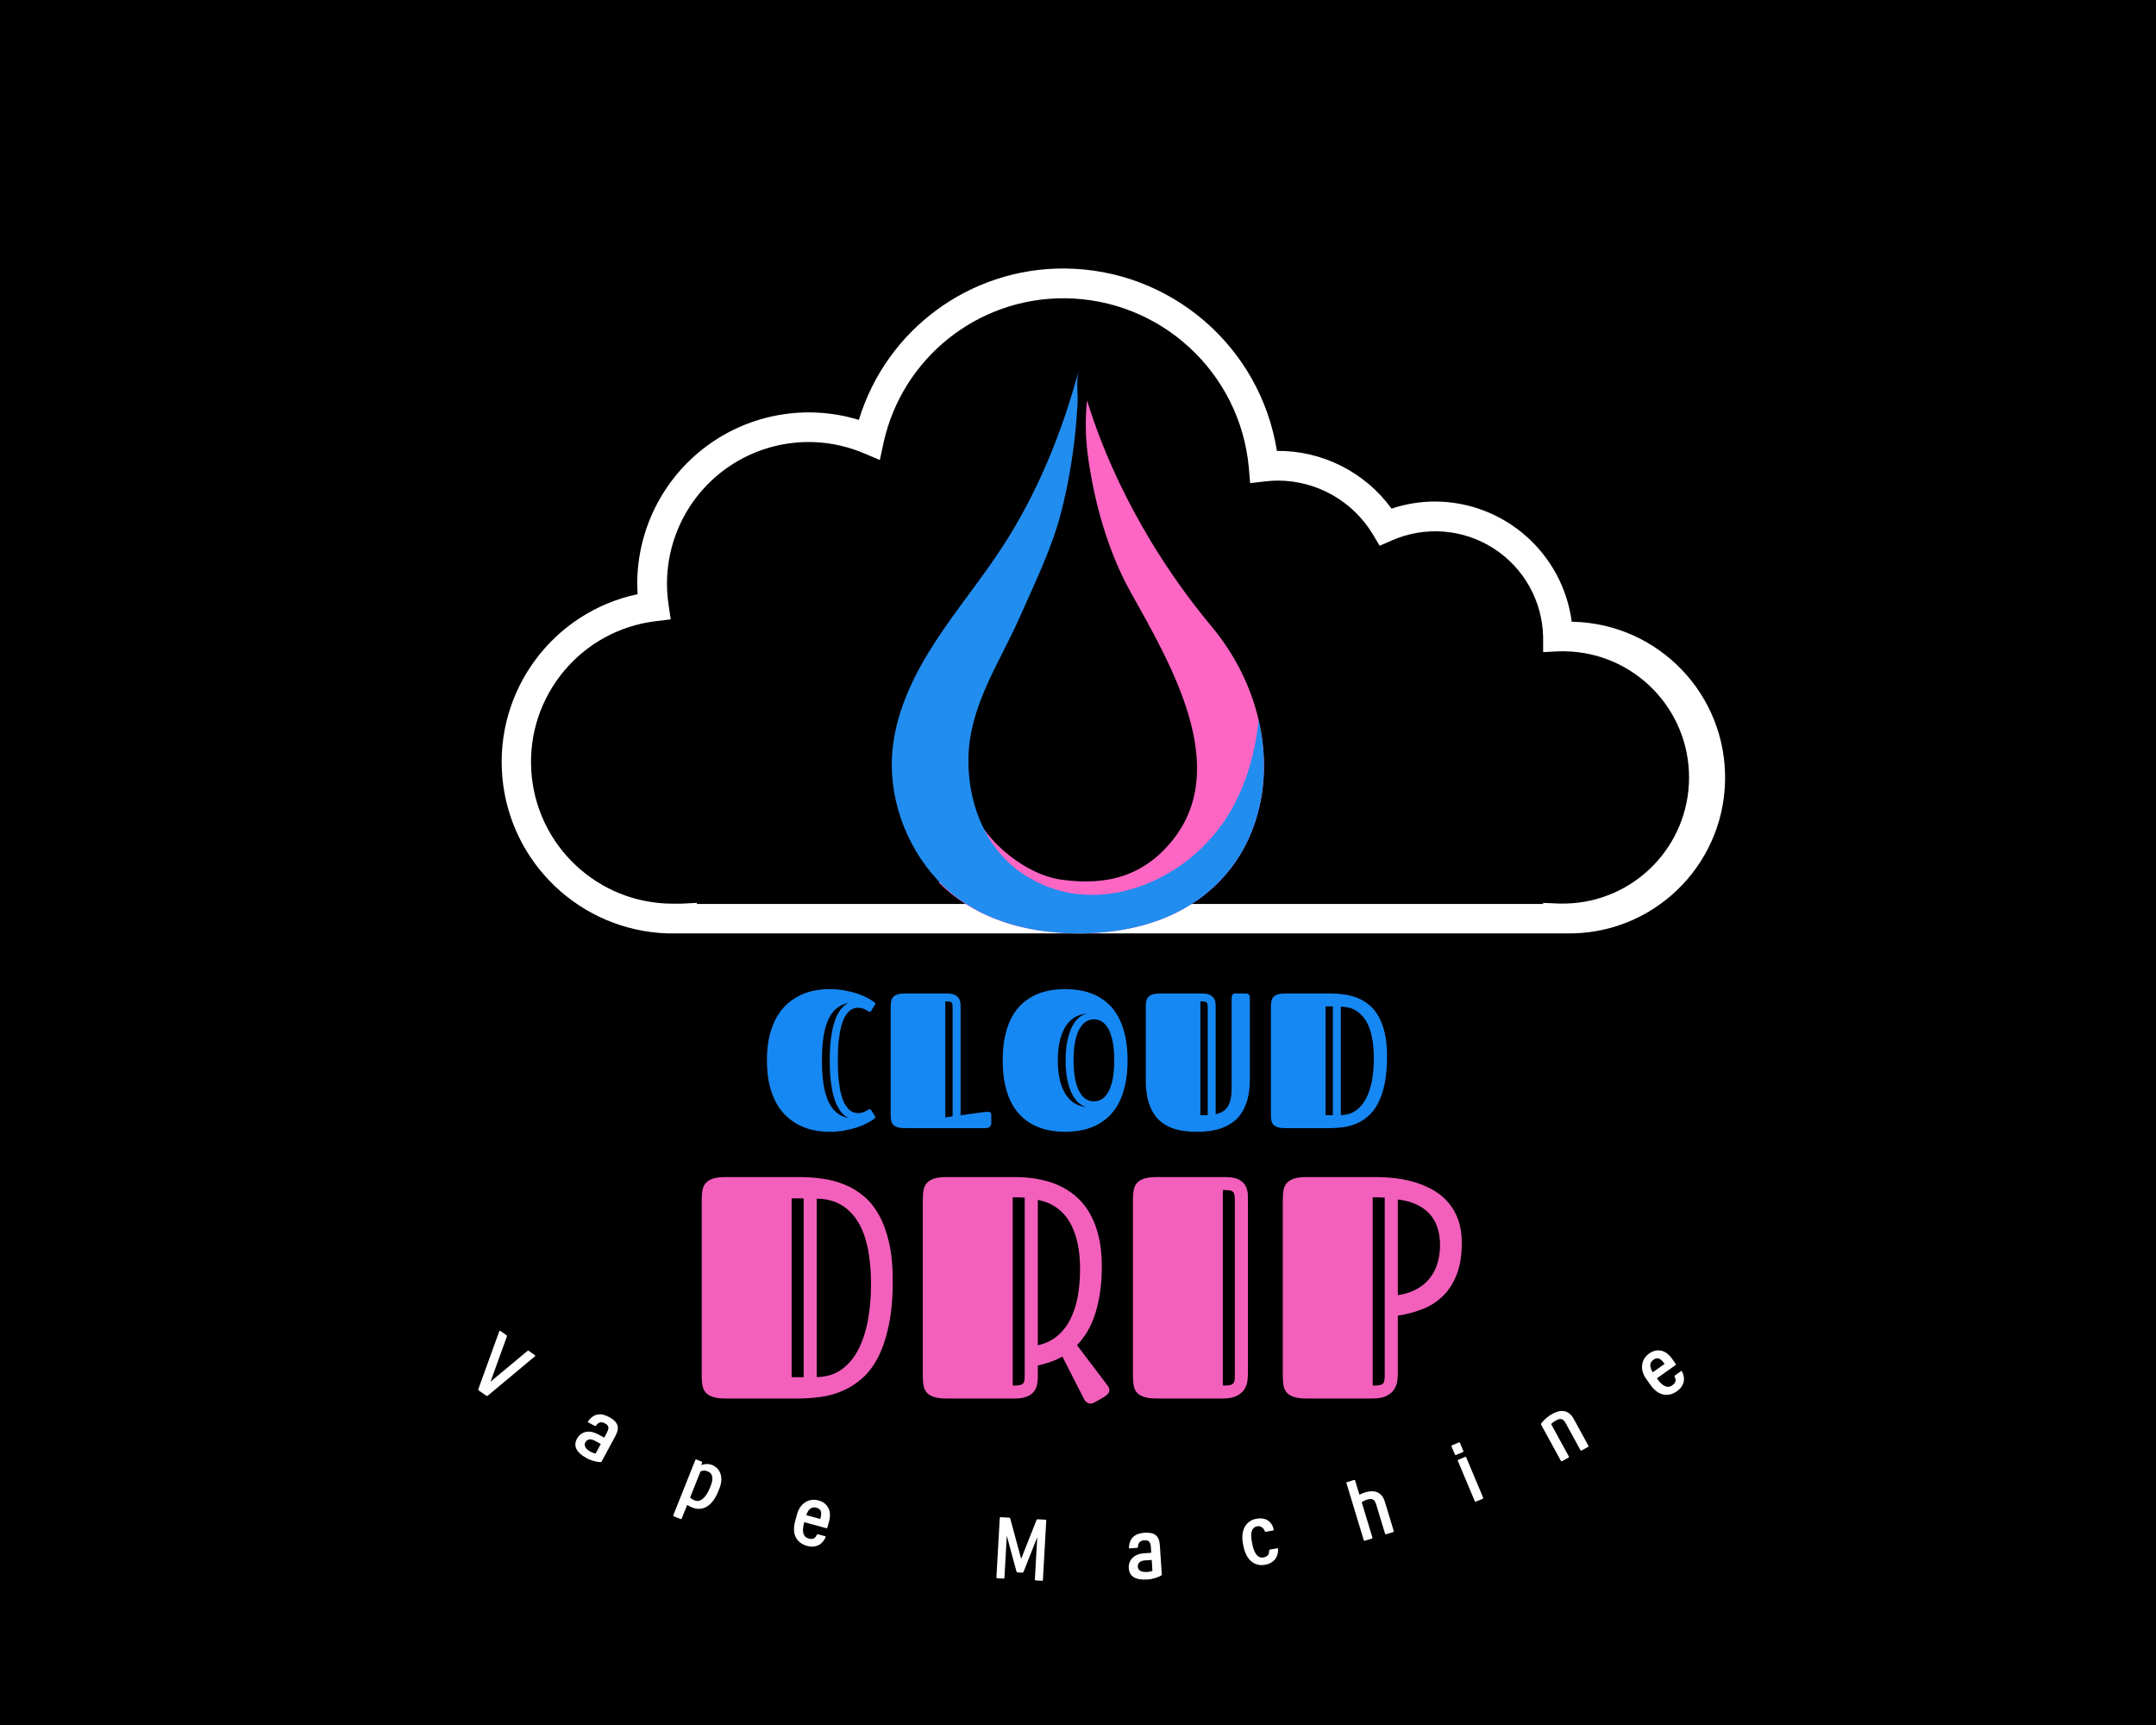 <?xml version="1.0" encoding="UTF-8" standalone="no" ?>
<!DOCTYPE svg PUBLIC "-//W3C//DTD SVG 1.1//EN" "http://www.w3.org/Graphics/SVG/1.1/DTD/svg11.dtd">
<svg xmlns="http://www.w3.org/2000/svg" xmlns:xlink="http://www.w3.org/1999/xlink" version="1.1" width="1280" height="1024" viewBox="0 0 1280 1024" xml:space="preserve">
<desc>Created with Fabric.js 5.3.0</desc>
<defs>
</defs>
<g transform="matrix(1 0 0 1 640 512)" id="background-logo"  >
<rect style="stroke: none; stroke-width: 0; stroke-dasharray: none; stroke-linecap: butt; stroke-dashoffset: 0; stroke-linejoin: miter; stroke-miterlimit: 4; fill: rgb(0,0,0); fill-rule: nonzero; opacity: 1;"  paint-order="stroke"  x="-640" y="-512" rx="0" ry="0" width="1280" height="1024" />
</g>
<g transform="matrix(3.621 0 0 3.621 661.008 356.745)" id="shape-8fce9780-6769-4081-8012-b521638e8092"  >
<g style=""  paint-order="stroke"   >
		<g transform="matrix(1 0 0 1 -1.421085e-14 7.10543e-15)" id="decoration-34"  >
<path style="stroke: none; stroke-width: 1; stroke-dasharray: none; stroke-linecap: butt; stroke-dashoffset: 0; stroke-linejoin: miter; stroke-miterlimit: 4; fill: rgb(255,255,255); fill-rule: nonzero; opacity: 1;"  paint-order="stroke"  transform=" translate(-100.29, -54.503)" d="M 174.45 109 L 27.1 109 L 27.1 109 C 12.908 108.488 1.325 97.475 0.099 83.326 C -1.128 69.178 8.388 56.336 22.28 53.39 C 22.28 52.81 22.22 52.25 22.22 51.68 C 22.23 42.771 26.461 34.394 33.626 29.098 C 40.79 23.803 50.04 22.216 58.56 24.82 C 63.063 10.005 76.766 -0.09 92.25 -3.552713678800501e-15 C 109.618 0.096 124.365 12.748 127.1 29.9 C 134.528 29.835 141.53 33.363 145.9 39.37 C 148.21 38.591 150.632 38.196 153.07 38.2 C 164.402 38.262 173.952 46.675 175.44 57.91 L 175.62 57.91 C 189.728 58.233 200.903 69.932 200.58 84.04 C 200.257 98.148 188.558 109.323 174.45 109 Z M 170.75 104 L 173.32 104.11 C 173.7 104.11 174.07 104.11 174.45 104.11 C 185.691 103.863 194.675 94.679 194.675 83.435 C 194.675 72.191 185.691 63.007 174.45 62.76 C 174.07 62.76 173.7 62.76 173.32 62.76 L 170.75 62.89 L 170.75 60.4 C 170.629 54.492 167.564 49.034 162.582 45.856 C 157.6 42.678 151.359 42.199 145.95 44.58 L 143.95 45.45 L 142.84 43.6 C 139.56 38.142 133.668 34.794 127.3 34.77 C 126.601 34.77 125.903 34.813 125.21 34.9 L 122.71 35.18 L 122.5 32.68 C 121.083 17.004 107.989 4.971 92.25 4.88 C 78.029 4.807 65.685 14.666 62.61 28.55 L 62 31.39 L 59.31 30.26 C 52.141 27.25 43.941 28.027 37.466 32.331 C 30.991 36.635 27.1 43.895 27.1 51.67 C 27.099 52.801 27.183 53.931 27.35 55.05 L 27.71 57.52 L 25.24 57.82 C 13.026 59.305 4.086 70.052 4.85 82.333 C 5.613 94.613 15.816 104.17 28.12 104.13 C 28.55 104.13 28.98 104.13 29.41 104.13 L 32 104 L 32 104.18 L 170.75 104.18 Z" stroke-linecap="round" />
</g>
</g>
</g>
<g transform="matrix(1.921 0 0 1.921 639.399 629.508)" id="text-logo"  >
<g style=""  paint-order="stroke"   >
		<g transform="matrix(1 0 0 1 0 0)" id="text-logo-path-0"  >
<path style="stroke: rgb(255,255,255); stroke-width: 0; stroke-dasharray: none; stroke-linecap: butt; stroke-dashoffset: 0; stroke-linejoin: miter; stroke-miterlimit: 4; fill: rgb(22,136,243); fill-rule: nonzero; opacity: 1;"  paint-order="stroke"  transform=" translate(-97.595, 20.92)" d="M 23.67 -20.92 L 23.67 -20.92 Q 23.67 -17.36 23.96 -14.76 Q 24.25 -12.17 24.73 -10.36 Q 25.21 -8.55 25.86 -7.43 Q 26.51 -6.32 27.21 -5.69 Q 27.9 -5.07 28.61 -4.85 Q 29.32 -4.64 29.96 -4.64 L 29.96 -4.64 Q 30.68 -4.64 31.26 -4.82 Q 31.84 -5.01 32.31 -5.26 Q 32.77 -5.51 33.07 -5.69 Q 33.38 -5.88 33.55 -5.88 L 33.55 -5.88 Q 33.78 -5.88 33.96 -5.62 L 33.96 -5.62 L 35.2 -3.65 Q 35.29 -3.48 35.29 -3.36 L 35.29 -3.36 Q 35.29 -3.22 35.17 -3.11 Q 35.06 -3.01 34.97 -2.93 L 34.97 -2.93 Q 34.07 -2.23 32.68 -1.51 Q 31.29 -0.78 29.51 -0.2 Q 27.73 0.38 25.58 0.75 Q 23.44 1.13 21.06 1.13 L 21.06 1.13 Q 18.89 1.13 16.62 0.71 Q 14.34 0.29 12.2 -0.71 Q 10.05 -1.71 8.16 -3.36 Q 6.26 -5.01 4.84 -7.46 Q 3.42 -9.91 2.59 -13.23 Q 1.77 -16.54 1.77 -20.92 L 1.77 -20.92 Q 1.77 -25.29 2.59 -28.61 Q 3.42 -31.93 4.84 -34.38 Q 6.26 -36.83 8.16 -38.48 Q 10.05 -40.13 12.2 -41.13 Q 14.34 -42.13 16.62 -42.55 Q 18.89 -42.97 21.06 -42.97 L 21.06 -42.97 Q 23.44 -42.97 25.58 -42.59 Q 27.73 -42.21 29.51 -41.64 Q 31.29 -41.06 32.68 -40.33 Q 34.07 -39.61 34.97 -38.91 L 34.97 -38.91 Q 35.06 -38.82 35.17 -38.72 Q 35.29 -38.62 35.29 -38.48 L 35.29 -38.48 Q 35.29 -38.36 35.2 -38.19 L 35.2 -38.19 L 33.96 -36.22 Q 33.78 -35.96 33.55 -35.96 L 33.55 -35.96 Q 33.38 -35.96 33.07 -36.14 Q 32.77 -36.33 32.31 -36.58 Q 31.84 -36.83 31.26 -37.01 Q 30.68 -37.2 29.96 -37.2 L 29.96 -37.2 Q 29.32 -37.2 28.61 -36.98 Q 27.9 -36.77 27.21 -36.14 Q 26.51 -35.52 25.86 -34.41 Q 25.21 -33.29 24.73 -31.48 Q 24.25 -29.67 23.96 -27.08 Q 23.67 -24.48 23.67 -20.92 Z M 18.77 -20.92 L 18.77 -20.92 Q 18.77 -17.33 19.11 -14.69 Q 19.44 -12.05 20.04 -10.16 Q 20.63 -8.26 21.43 -7.01 Q 22.22 -5.77 23.14 -4.97 Q 24.05 -4.17 25.02 -3.75 Q 25.99 -3.33 26.95 -3.1 L 26.95 -3.1 Q 26.63 -3.3 26.08 -3.67 Q 25.53 -4.03 24.87 -4.77 Q 24.22 -5.51 23.57 -6.74 Q 22.92 -7.97 22.38 -9.88 Q 21.85 -11.79 21.51 -14.5 Q 21.18 -17.21 21.18 -20.92 L 21.18 -20.92 Q 21.18 -24.63 21.51 -27.34 Q 21.85 -30.05 22.38 -31.96 Q 22.92 -33.87 23.57 -35.1 Q 24.22 -36.33 24.87 -37.07 Q 25.53 -37.81 26.08 -38.17 Q 26.63 -38.54 26.95 -38.74 L 26.95 -38.74 Q 25.99 -38.48 25.02 -38.07 Q 24.05 -37.67 23.14 -36.87 Q 22.22 -36.07 21.43 -34.83 Q 20.63 -33.58 20.04 -31.68 Q 19.44 -29.79 19.11 -27.15 Q 18.77 -24.51 18.77 -20.92 Z M 40.01 -4.03 L 40.01 -37.55 Q 40.01 -38.56 40.19 -39.32 Q 40.36 -40.07 40.85 -40.58 Q 41.34 -41.08 42.21 -41.35 Q 43.08 -41.61 44.47 -41.61 L 44.47 -41.61 L 57.4 -41.61 Q 59.08 -41.61 59.96 -41.11 Q 60.84 -40.62 61.21 -39.88 Q 61.57 -39.14 61.6 -38.32 Q 61.63 -37.49 61.63 -36.8 L 61.63 -36.8 L 61.63 -3.97 Q 63.63 -4.26 65.33 -4.49 L 65.33 -4.49 Q 66.06 -4.58 66.8 -4.68 Q 67.54 -4.78 68.16 -4.87 Q 68.78 -4.95 69.28 -5 Q 69.77 -5.04 70 -5.04 L 70 -5.04 Q 70.49 -5.04 70.8 -4.85 Q 71.1 -4.66 71.1 -4.09 L 71.1 -4.09 L 71.1 -1.42 Q 71.1 -0.9 70.65 -0.45 Q 70.2 0 69.22 0 L 69.22 0 L 44.42 0 Q 43.05 0 42.2 -0.26 Q 41.34 -0.52 40.85 -1.01 Q 40.36 -1.51 40.19 -2.26 Q 40.01 -3.01 40.01 -4.03 L 40.01 -4.03 Z M 59.16 -3.65 L 59.16 -37.32 Q 59.16 -37.96 59.08 -38.33 Q 58.99 -38.71 58.73 -38.9 Q 58.47 -39.09 58.03 -39.13 Q 57.6 -39.17 56.9 -39.17 L 56.9 -39.17 L 56.9 -3.3 L 59.16 -3.65 Z M 93.93 1.13 L 93.93 1.13 Q 91.61 1.13 89.28 0.72 Q 86.95 0.32 84.8 -0.67 Q 82.66 -1.65 80.81 -3.29 Q 78.95 -4.93 77.57 -7.37 Q 76.2 -9.82 75.42 -13.17 Q 74.63 -16.52 74.63 -20.95 L 74.63 -20.95 Q 74.63 -25.35 75.42 -28.71 Q 76.2 -32.07 77.57 -34.52 Q 78.95 -36.97 80.81 -38.59 Q 82.66 -40.22 84.8 -41.19 Q 86.95 -42.16 89.28 -42.56 Q 91.61 -42.97 93.93 -42.97 L 93.93 -42.97 Q 96.25 -42.97 98.6 -42.56 Q 100.94 -42.16 103.09 -41.19 Q 105.23 -40.22 107.08 -38.59 Q 108.94 -36.97 110.3 -34.52 Q 111.66 -32.07 112.44 -28.71 Q 113.23 -25.35 113.23 -20.95 L 113.23 -20.95 Q 113.23 -16.54 112.44 -13.18 Q 111.66 -9.82 110.3 -7.37 Q 108.94 -4.93 107.08 -3.29 Q 105.23 -1.65 103.09 -0.67 Q 100.94 0.32 98.6 0.72 Q 96.25 1.13 93.93 1.13 Z M 96.54 -20.95 L 96.54 -20.95 Q 96.54 -17.33 97.07 -14.89 Q 97.61 -12.46 98.51 -10.98 Q 99.41 -9.5 100.52 -8.88 Q 101.64 -8.26 102.83 -8.26 L 102.83 -8.26 Q 104.01 -8.26 105.14 -8.88 Q 106.27 -9.5 107.16 -10.98 Q 108.04 -12.46 108.58 -14.89 Q 109.11 -17.33 109.11 -20.95 L 109.11 -20.95 Q 109.11 -24.57 108.58 -27 Q 108.04 -29.44 107.16 -30.91 Q 106.27 -32.39 105.14 -33.02 Q 104.01 -33.64 102.83 -33.64 L 102.83 -33.64 Q 101.64 -33.64 100.52 -33.02 Q 99.41 -32.39 98.51 -30.91 Q 97.61 -29.44 97.07 -27 Q 96.54 -24.57 96.54 -20.95 Z M 94.08 -20.95 L 94.08 -20.95 Q 94.08 -24.57 94.67 -27.21 Q 95.26 -29.84 96.19 -31.58 Q 97.12 -33.32 98.29 -34.23 Q 99.46 -35.15 100.65 -35.38 L 100.65 -35.38 Q 98.94 -35.29 97.32 -34.48 Q 95.7 -33.67 94.44 -31.96 Q 93.18 -30.25 92.42 -27.54 Q 91.67 -24.83 91.67 -20.95 L 91.67 -20.95 Q 91.67 -17.07 92.42 -14.36 Q 93.18 -11.65 94.44 -9.94 Q 95.7 -8.23 97.32 -7.42 Q 98.94 -6.61 100.65 -6.52 L 100.65 -6.52 Q 99.46 -6.72 98.29 -7.65 Q 97.12 -8.58 96.19 -10.31 Q 95.26 -12.05 94.67 -14.69 Q 94.08 -17.33 94.08 -20.95 Z M 151.01 -40.24 L 151.01 -14.98 Q 151.01 -11.68 150.37 -9.2 Q 149.73 -6.72 148.6 -4.93 Q 147.47 -3.13 145.94 -1.97 Q 144.4 -0.81 142.59 -0.12 Q 140.78 0.58 138.77 0.85 Q 136.75 1.13 134.7 1.13 L 134.7 1.13 Q 132.73 1.13 130.77 0.88 Q 128.81 0.64 127.06 0 Q 125.31 -0.64 123.8 -1.77 Q 122.29 -2.9 121.19 -4.69 Q 120.09 -6.49 119.47 -9.01 Q 118.85 -11.53 118.85 -14.98 L 118.85 -14.98 L 118.85 -37.55 Q 118.85 -38.56 119.02 -39.32 Q 119.19 -40.07 119.69 -40.58 Q 120.18 -41.08 121.05 -41.35 Q 121.92 -41.61 123.31 -41.61 L 123.31 -41.61 L 136.23 -41.61 Q 137.91 -41.61 138.8 -41.11 Q 139.68 -40.62 140.04 -39.88 Q 140.4 -39.14 140.43 -38.32 Q 140.46 -37.49 140.46 -36.8 L 140.46 -36.8 L 140.46 -4.32 Q 143.07 -4.84 144.23 -6.72 Q 145.39 -8.61 145.39 -12.31 L 145.39 -12.31 L 145.39 -40.24 Q 145.39 -40.74 145.6 -41.17 Q 145.82 -41.61 146.57 -41.61 L 146.57 -41.61 L 149.59 -41.61 Q 149.85 -41.61 150.11 -41.58 Q 150.37 -41.55 150.57 -41.42 Q 150.78 -41.29 150.89 -41.01 Q 151.01 -40.74 151.01 -40.24 L 151.01 -40.24 Z M 138 -4 L 138 -37.32 Q 138 -37.96 137.91 -38.33 Q 137.82 -38.71 137.56 -38.9 Q 137.3 -39.09 136.87 -39.13 Q 136.43 -39.17 135.74 -39.17 L 135.74 -39.17 L 135.74 -4 L 138 -4 Z M 157.53 -4.03 L 157.53 -37.55 Q 157.53 -38.56 157.7 -39.32 Q 157.87 -40.07 158.37 -40.58 Q 158.86 -41.08 159.73 -41.35 Q 160.6 -41.61 161.99 -41.61 L 161.99 -41.61 L 175.92 -41.61 Q 178.1 -41.61 180.24 -41.3 Q 182.39 -41 184.33 -40.22 Q 186.27 -39.43 187.93 -38.06 Q 189.6 -36.68 190.82 -34.51 Q 192.03 -32.33 192.73 -29.29 Q 193.42 -26.25 193.42 -22.14 L 193.42 -22.14 Q 193.42 -17.3 192.69 -13.78 Q 191.95 -10.26 190.69 -7.79 Q 189.43 -5.33 187.7 -3.81 Q 185.98 -2.29 183.99 -1.43 Q 182.01 -0.58 179.88 -0.29 Q 177.75 0 175.63 0 L 175.63 0 L 161.99 0 Q 160.6 0 159.73 -0.26 Q 158.86 -0.52 158.37 -1.01 Q 157.87 -1.51 157.7 -2.26 Q 157.53 -3.01 157.53 -4.03 L 157.53 -4.03 Z M 189.34 -21.53 L 189.34 -21.53 Q 189.34 -25.12 188.76 -28.08 Q 188.18 -31.03 186.93 -33.12 Q 185.69 -35.2 183.76 -36.36 Q 181.83 -37.52 179.14 -37.55 L 179.14 -37.55 L 179.14 -4.03 Q 181.83 -4.06 183.78 -5.43 Q 185.72 -6.81 186.95 -9.18 Q 188.18 -11.56 188.76 -14.73 Q 189.34 -17.91 189.34 -21.53 Z M 176.68 -4 L 176.68 -37.61 L 174.42 -37.61 L 174.42 -4 L 176.68 -4 Z" stroke-linecap="round" />
</g>
</g>
</g>
<g transform="matrix(1.921 0 0 1.921 642.232 765.968)" id="tagline-95bf11e0-366c-4382-9864-b60ef9ad1571-logo"  >
<g style=""  paint-order="stroke"   >
		<g transform="matrix(1 0 0 1 0 0)" id="tagline-95bf11e0-366c-4382-9864-b60ef9ad1571-logo-path-0"  >
<path style="stroke: none; stroke-width: 0; stroke-dasharray: none; stroke-linecap: butt; stroke-dashoffset: 0; stroke-linejoin: miter; stroke-miterlimit: 4; fill: rgb(243,96,188); fill-rule: nonzero; opacity: 1;"  paint-order="stroke"  transform=" translate(-121.83, 33.425)" d="M 4.38 -6.62 L 4.38 -61.75 Q 4.38 -63.42 4.67 -64.66 Q 4.96 -65.9 5.77 -66.73 Q 6.58 -67.56 8 -67.99 Q 9.43 -68.42 11.72 -68.42 L 11.72 -68.42 L 34.64 -68.42 Q 38.21 -68.42 41.74 -67.92 Q 45.27 -67.42 48.46 -66.13 Q 51.65 -64.85 54.39 -62.58 Q 57.13 -60.32 59.13 -56.75 Q 61.13 -53.17 62.28 -48.17 Q 63.42 -43.17 63.42 -36.4 L 63.42 -36.4 Q 63.42 -28.45 62.2 -22.66 Q 60.99 -16.87 58.92 -12.82 Q 56.84 -8.77 54.01 -6.27 Q 51.17 -3.76 47.91 -2.36 Q 44.65 -0.95 41.14 -0.48 Q 37.64 0 34.16 0 L 34.16 0 L 11.72 0 Q 9.43 0 8 -0.43 Q 6.58 -0.86 5.77 -1.67 Q 4.96 -2.48 4.67 -3.72 Q 4.38 -4.96 4.38 -6.62 L 4.38 -6.62 Z M 56.7 -35.4 L 56.7 -35.4 Q 56.7 -41.31 55.75 -46.17 Q 54.79 -51.03 52.75 -54.46 Q 50.7 -57.89 47.53 -59.8 Q 44.36 -61.7 39.93 -61.75 L 39.93 -61.75 L 39.93 -6.62 Q 44.36 -6.67 47.55 -8.93 Q 50.74 -11.2 52.77 -15.1 Q 54.79 -19.01 55.75 -24.23 Q 56.7 -29.45 56.7 -35.4 Z M 35.88 -6.58 L 35.88 -61.85 L 32.16 -61.85 L 32.16 -6.58 L 35.88 -6.58 Z M 122.5 0.1 L 115.83 -12.96 Q 114.02 -11.96 112.14 -11.29 Q 110.25 -10.63 108.25 -10.2 L 108.25 -10.2 L 108.25 -6.62 Q 108.25 -5.1 107.92 -3.88 Q 107.59 -2.67 106.75 -1.81 Q 105.92 -0.95 104.56 -0.48 Q 103.2 0 101.15 0 L 101.15 0 L 80.05 0 Q 77.76 0 76.33 -0.43 Q 74.9 -0.86 74.09 -1.67 Q 73.28 -2.48 72.99 -3.72 Q 72.71 -4.96 72.71 -6.62 L 72.71 -6.62 L 72.71 -61.75 Q 72.71 -63.42 72.99 -64.66 Q 73.28 -65.9 74.09 -66.73 Q 74.9 -67.56 76.33 -67.99 Q 77.76 -68.42 80.05 -68.42 L 80.05 -68.42 L 101.3 -68.42 Q 104.73 -68.42 108.04 -67.85 Q 111.35 -67.28 114.33 -66.02 Q 117.31 -64.75 119.81 -62.66 Q 122.31 -60.56 124.14 -57.49 Q 125.98 -54.41 127 -50.32 Q 128.03 -46.22 128.03 -40.88 L 128.03 -40.88 Q 128.03 -36.31 127.45 -32.59 Q 126.88 -28.87 125.88 -25.87 Q 124.88 -22.87 123.48 -20.56 Q 122.07 -18.25 120.36 -16.49 L 120.36 -16.49 L 129.88 -3.91 Q 130.36 -3.24 130.36 -2.62 L 130.36 -2.62 Q 130.36 -1.91 129.86 -1.38 Q 129.36 -0.86 128.79 -0.52 L 128.79 -0.52 L 125.93 1.14 Q 125.6 1.33 125.24 1.45 Q 124.88 1.57 124.5 1.57 L 124.5 1.57 Q 123.98 1.57 123.45 1.24 Q 122.93 0.91 122.5 0.1 L 122.5 0.1 Z M 121.31 -40.02 L 121.31 -40.02 Q 121.31 -44.31 120.55 -47.93 Q 119.78 -51.55 118.21 -54.32 Q 116.64 -57.08 114.16 -58.89 Q 111.68 -60.7 108.25 -61.37 L 108.25 -61.37 L 108.25 -16.44 Q 111.68 -17.2 114.16 -19.23 Q 116.64 -21.25 118.21 -24.3 Q 119.78 -27.35 120.55 -31.33 Q 121.31 -35.31 121.31 -40.02 Z M 104.2 -7.05 L 104.2 -62.08 Q 103.25 -62.13 102.23 -62.16 Q 101.2 -62.18 100.49 -62.18 L 100.49 -62.18 L 100.49 -4 Q 101.63 -4 102.34 -4.07 Q 103.06 -4.15 103.49 -4.46 Q 103.92 -4.76 104.06 -5.36 Q 104.2 -5.96 104.2 -7.05 L 104.2 -7.05 Z M 137.65 -6.62 L 137.65 -61.75 Q 137.65 -63.42 137.94 -64.66 Q 138.22 -65.9 139.03 -66.73 Q 139.84 -67.56 141.27 -67.99 Q 142.7 -68.42 144.99 -68.42 L 144.99 -68.42 L 166.24 -68.42 Q 169 -68.42 170.45 -67.61 Q 171.91 -66.8 172.5 -65.59 Q 173.1 -64.37 173.15 -63.01 Q 173.19 -61.66 173.19 -60.51 L 173.19 -60.51 L 173.19 -7.72 Q 173.19 -6.62 173 -5.29 Q 172.81 -3.95 172.05 -2.79 Q 171.29 -1.62 169.72 -0.81 Q 168.14 0 165.38 0 L 165.38 0 L 144.99 0 Q 142.7 0 141.27 -0.43 Q 139.84 -0.86 139.03 -1.67 Q 138.22 -2.48 137.94 -3.72 Q 137.65 -4.96 137.65 -6.62 L 137.65 -6.62 Z M 169.14 -7.05 L 169.14 -61.37 Q 169.14 -62.42 169 -63.04 Q 168.86 -63.66 168.43 -63.97 Q 168 -64.28 167.29 -64.35 Q 166.57 -64.42 165.43 -64.42 L 165.43 -64.42 L 165.43 -4 Q 166.57 -4 167.29 -4.07 Q 168 -4.15 168.43 -4.46 Q 168.86 -4.76 169 -5.36 Q 169.14 -5.96 169.14 -7.05 L 169.14 -7.05 Z M 183.96 -6.62 L 183.96 -61.75 Q 183.96 -63.42 184.25 -64.66 Q 184.53 -65.9 185.34 -66.73 Q 186.15 -67.56 187.58 -67.99 Q 189.01 -68.42 191.3 -68.42 L 191.3 -68.42 L 212.55 -68.42 Q 215.84 -68.42 219.08 -68.02 Q 222.32 -67.61 225.29 -66.66 Q 228.27 -65.71 230.82 -64.18 Q 233.37 -62.66 235.25 -60.39 Q 237.14 -58.13 238.21 -55.1 Q 239.28 -52.08 239.28 -48.12 L 239.28 -48.12 Q 239.28 -42.26 237.68 -38.24 Q 236.09 -34.21 233.37 -31.59 Q 230.66 -28.97 227.06 -27.59 Q 223.46 -26.21 219.51 -25.59 L 219.51 -25.59 L 219.51 -7.72 Q 219.51 -6.62 219.32 -5.29 Q 219.12 -3.95 218.36 -2.79 Q 217.6 -1.62 216.03 -0.81 Q 214.46 0 211.69 0 L 211.69 0 L 191.3 0 Q 189.01 0 187.58 -0.43 Q 186.15 -0.86 185.34 -1.67 Q 184.53 -2.48 184.25 -3.72 Q 183.96 -4.96 183.96 -6.62 L 183.96 -6.62 Z M 232.56 -47.41 L 232.56 -47.41 Q 232.56 -50.27 231.8 -52.67 Q 231.04 -55.08 229.46 -56.89 Q 227.89 -58.7 225.41 -59.89 Q 222.94 -61.08 219.51 -61.51 L 219.51 -61.51 L 219.51 -31.92 Q 222.94 -32.45 225.41 -33.83 Q 227.89 -35.21 229.46 -37.26 Q 231.04 -39.31 231.8 -41.91 Q 232.56 -44.5 232.56 -47.41 Z M 215.46 -7.05 L 215.46 -62.08 Q 214.5 -62.13 213.48 -62.16 Q 212.45 -62.18 211.74 -62.18 L 211.74 -62.18 L 211.74 -4 Q 212.88 -4 213.6 -4.07 Q 214.31 -4.15 214.74 -4.46 Q 215.17 -4.76 215.31 -5.36 Q 215.46 -5.96 215.46 -7.05 L 215.46 -7.05 Z" stroke-linecap="round" />
</g>
</g>
</g>
<g transform="matrix(1.573 1.103 -1.103 1.573 296.895 812.128)" id="tagline-0765a92b-9bf7-4f92-8ce9-001f7c5c6ab3-logo-0"  >
<g style=""  paint-order="stroke"   >
		<g transform="matrix(1 0 0 1 0 0)" id="1be072d4-8a80-4c32-a984-2077a2e49314-path-0"  >
<path style="stroke: none; stroke-width: 0; stroke-dasharray: none; stroke-linecap: butt; stroke-dashoffset: 0; stroke-linejoin: miter; stroke-miterlimit: 4; fill: rgb(255,255,255); fill-rule: nonzero; opacity: 1;"  paint-order="stroke"  transform=" translate(-7.075, 9.45)" d="M 3.21 -18.58 C 3.16 -18.79 3.02 -18.9 2.81 -18.9 L 0.59 -18.9 C 0.38 -18.9 0.3 -18.79 0.35 -18.58 L 5.29 -0.32 C 5.35 -0.11 5.48 0 5.7 0 L 8.45 0 C 8.67 0 8.8 -0.11 8.86 -0.32 L 13.8 -18.58 C 13.85 -18.79 13.77 -18.9 13.55 -18.9 L 11.34 -18.9 C 11.12 -18.9 10.99 -18.79 10.94 -18.58 L 7.07 -4.32 Z" stroke-linecap="round" />
</g>
</g>
</g>
<g transform="matrix(1.691 0.911 -0.911 1.691 354.118 852.943)" id="tagline-0765a92b-9bf7-4f92-8ce9-001f7c5c6ab3-logo-1"  >
<g style=""  paint-order="stroke"   >
		<g transform="matrix(1 0 0 1 0 0)" id="01120663-e1d2-4007-8306-9b65a589fcb1-path-0"  >
<path style="stroke: none; stroke-width: 0; stroke-dasharray: none; stroke-linecap: butt; stroke-dashoffset: 0; stroke-linejoin: miter; stroke-miterlimit: 4; fill: rgb(255,255,255); fill-rule: nonzero; opacity: 1;"  paint-order="stroke"  transform=" translate(-5.995, 7.02)" d="M 10.72 -0.68 C 10.91 -0.78 11.02 -0.86 11.02 -1.08 L 11.02 -10.07 C 11.02 -13.07 9.64 -14.26 6.51 -14.26 C 3.46 -14.26 1.81 -12.82 1.43 -10.07 C 1.4 -9.83 1.48 -9.75 1.73 -9.75 L 3.89 -9.75 C 4.13 -9.75 4.21 -9.83 4.24 -10.07 C 4.35 -11.29 5.08 -11.93 6.26 -11.93 C 7.45 -11.93 8.21 -11.61 8.21 -9.77 L 8.21 -7.94 L 5.91 -7.94 C 3.02 -7.94 0.97 -6.26 0.97 -3.62 C 0.97 -1.22 2.62 0.22 6.53 0.22 C 8.21 0.22 9.72 -0.24 10.72 -0.68 Z M 6.62 -2.11 C 4.75 -2.11 3.78 -2.78 3.78 -3.89 C 3.78 -4.97 4.56 -5.72 6.08 -5.72 L 8.21 -5.72 L 8.21 -2.38 C 7.8 -2.21 7.29 -2.11 6.62 -2.11 Z" stroke-linecap="round" />
</g>
</g>
</g>
<g transform="matrix(1.784 0.712 -0.712 1.784 415.421 886.501)" id="tagline-0765a92b-9bf7-4f92-8ce9-001f7c5c6ab3-logo-2"  >
<g style=""  paint-order="stroke"   >
		<g transform="matrix(1 0 0 1 0 -1.77636e-15)" id="e102baa4-9bb9-4adb-8426-405d7476edbc-path-0"  >
<path style="stroke: none; stroke-width: 0; stroke-dasharray: none; stroke-linecap: butt; stroke-dashoffset: 0; stroke-linejoin: miter; stroke-miterlimit: 4; fill: rgb(255,255,255); fill-rule: nonzero; opacity: 1;"  paint-order="stroke"  transform=" translate(-6.385, 4.7)" d="M 1.3 4.54 C 1.3 4.78 1.38 4.86 1.62 4.86 L 3.78 4.86 C 4.02 4.86 4.1 4.78 4.1 4.54 L 4.1 0.05 C 4.67 0.16 5.26 0.22 5.89 0.22 C 9.23 0.22 11.47 -2.43 11.47 -7.32 L 11.47 -8.42 C 11.47 -11.96 9.48 -14.26 6.75 -14.26 C 5.45 -14.26 4.59 -13.82 3.56 -13.01 L 3.56 -13.72 C 3.56 -13.96 3.48 -14.04 3.24 -14.04 L 1.62 -14.04 C 1.38 -14.04 1.3 -13.96 1.3 -13.72 Z M 6.21 -11.93 C 7.86 -11.93 8.67 -10.5 8.67 -8.21 L 8.67 -7.45 C 8.67 -3.89 7.45 -2.11 5.83 -2.11 C 5.1 -2.11 4.54 -2.21 4.1 -2.4 L 4.1 -11.12 C 4.72 -11.64 5.1 -11.93 6.21 -11.93 Z" stroke-linecap="round" />
</g>
</g>
</g>
<g transform="matrix(1.854 0.504 -0.504 1.854 482.113 904.068)" id="tagline-0765a92b-9bf7-4f92-8ce9-001f7c5c6ab3-logo-3"  >
<g style=""  paint-order="stroke"   >
		<g transform="matrix(1 0 0 1 0 0)" id="0d748be6-c363-4ab8-ae41-d489eaaa6a44-path-0"  >
<path style="stroke: none; stroke-width: 0; stroke-dasharray: none; stroke-linecap: butt; stroke-dashoffset: 0; stroke-linejoin: miter; stroke-miterlimit: 4; fill: rgb(255,255,255); fill-rule: nonzero; opacity: 1;"  paint-order="stroke"  transform=" translate(-6.159, 7.02)" d="M 11.1 -8.86 C 11.1 -12.26 9.21 -14.26 6.24 -14.26 C 3.27 -14.26 0.97 -12.02 0.97 -8.4 L 0.97 -6.16 C 0.97 -1.92 3.21 0.22 6.59 0.22 C 8.69 0.22 10.85 -0.81 11.34 -3.81 C 11.37 -4.05 11.31 -4.13 11.07 -4.13 L 8.91 -4.13 C 8.67 -4.13 8.59 -4.05 8.53 -3.81 C 8.34 -2.67 7.75 -2.11 6.4 -2.11 C 4.54 -2.11 3.78 -3.78 3.78 -6.29 L 3.78 -6.62 L 10.77 -6.62 C 11.02 -6.62 11.1 -6.7 11.1 -6.94 Z M 6.24 -11.93 C 7.96 -11.93 8.29 -10.72 8.29 -8.88 L 3.81 -8.88 C 3.92 -10.91 4.72 -11.93 6.24 -11.93 Z" stroke-linecap="round" />
</g>
</g>
</g>
<g transform="matrix(0.986 0.164 -0.164 0.986 274.478 478.06)" id="tagline-0765a92b-9bf7-4f92-8ce9-001f7c5c6ab3-logo-4"  >
<g style=""  paint-order="stroke"   >
		<g transform="matrix(1 0 0 1 0 0)" id="77d37976-64f6-4b00-99e2-735b7e0af964-path-0"  >
<path style="stroke: none; stroke-width: 0; stroke-dasharray: none; stroke-linecap: butt; stroke-dashoffset: 0; stroke-linejoin: miter; stroke-miterlimit: 4; fill: rgb(255,255,255); fill-rule: nonzero; opacity: 1;"  paint-order="stroke"  transform=" translate(0, 0)" d="" stroke-linecap="round" />
</g>
</g>
</g>
<g transform="matrix(1.918 0.108 -0.108 1.918 606.359 919.509)" id="tagline-0765a92b-9bf7-4f92-8ce9-001f7c5c6ab3-logo-5"  >
<g style=""  paint-order="stroke"   >
		<g transform="matrix(1 0 0 1 0 0)" id="7c67fc81-6618-49d6-a5c7-99a59d00bf3d-path-0"  >
<path style="stroke: none; stroke-width: 0; stroke-dasharray: none; stroke-linecap: butt; stroke-dashoffset: 0; stroke-linejoin: miter; stroke-miterlimit: 4; fill: rgb(255,255,255); fill-rule: nonzero; opacity: 1;"  paint-order="stroke"  transform=" translate(-8.495, 9.45)" d="M 1.3 -0.32 C 1.3 -0.08 1.38 0 1.62 0 L 3.46 0 C 3.7 0 3.78 -0.08 3.78 -0.32 L 3.78 -13.28 L 7.37 -2.46 C 7.45 -2.24 7.56 -2.16 7.8 -2.16 L 9.15 -2.16 C 9.4 -2.16 9.5 -2.24 9.58 -2.46 L 13.2 -13.37 L 13.2 -0.32 C 13.2 -0.08 13.28 0 13.53 0 L 15.36 0 C 15.61 0 15.69 -0.08 15.69 -0.32 L 15.69 -18.58 C 15.69 -18.82 15.61 -18.9 15.36 -18.9 L 13.1 -18.9 C 12.85 -18.9 12.74 -18.82 12.66 -18.6 L 8.61 -6.4 L 4.56 -18.6 C 4.48 -18.82 4.37 -18.9 4.13 -18.9 L 1.62 -18.9 C 1.38 -18.9 1.3 -18.82 1.3 -18.58 Z" stroke-linecap="round" />
</g>
</g>
</g>
<g transform="matrix(1.917 -0.127 0.127 1.917 679.355 923.817)" id="tagline-0765a92b-9bf7-4f92-8ce9-001f7c5c6ab3-logo-6"  >
<g style=""  paint-order="stroke"   >
		<g transform="matrix(1 0 0 1 0 0)" id="93c7f151-fb6c-4d11-b7ad-72fcd7877c06-path-0"  >
<path style="stroke: none; stroke-width: 0; stroke-dasharray: none; stroke-linecap: butt; stroke-dashoffset: 0; stroke-linejoin: miter; stroke-miterlimit: 4; fill: rgb(255,255,255); fill-rule: nonzero; opacity: 1;"  paint-order="stroke"  transform=" translate(-5.995, 7.02)" d="M 10.72 -0.68 C 10.91 -0.78 11.02 -0.86 11.02 -1.08 L 11.02 -10.07 C 11.02 -13.07 9.64 -14.26 6.51 -14.26 C 3.46 -14.26 1.81 -12.82 1.43 -10.07 C 1.4 -9.83 1.48 -9.75 1.73 -9.75 L 3.89 -9.75 C 4.13 -9.75 4.21 -9.83 4.24 -10.07 C 4.35 -11.29 5.08 -11.93 6.26 -11.93 C 7.45 -11.93 8.21 -11.61 8.21 -9.77 L 8.21 -7.94 L 5.91 -7.94 C 3.02 -7.94 0.97 -6.26 0.97 -3.62 C 0.97 -1.22 2.62 0.22 6.53 0.22 C 8.21 0.22 9.72 -0.24 10.72 -0.68 Z M 6.62 -2.11 C 4.75 -2.11 3.78 -2.78 3.78 -3.89 C 3.78 -4.97 4.56 -5.72 6.08 -5.72 L 8.21 -5.72 L 8.21 -2.38 C 7.8 -2.21 7.29 -2.11 6.62 -2.11 Z" stroke-linecap="round" />
</g>
</g>
</g>
<g transform="matrix(1.89 -0.345 0.345 1.89 747.885 915.343)" id="tagline-0765a92b-9bf7-4f92-8ce9-001f7c5c6ab3-logo-7"  >
<g style=""  paint-order="stroke"   >
		<g transform="matrix(1 0 0 1 0 0)" id="86fb2639-b2dc-4566-becd-4be02be78113-path-0"  >
<path style="stroke: none; stroke-width: 0; stroke-dasharray: none; stroke-linecap: butt; stroke-dashoffset: 0; stroke-linejoin: miter; stroke-miterlimit: 4; fill: rgb(255,255,255); fill-rule: nonzero; opacity: 1;"  paint-order="stroke"  transform=" translate(-6.159, 7.02)" d="M 11.1 -10.1 C 10.96 -12.72 9.26 -14.26 6.4 -14.26 C 3.43 -14.26 0.97 -11.99 0.97 -7.51 L 0.97 -6.88 C 0.97 -2.29 3.21 0.22 6.59 0.22 C 8.69 0.22 10.85 -0.81 11.34 -3.81 C 11.37 -4.05 11.31 -4.13 11.07 -4.13 L 8.91 -4.13 C 8.67 -4.13 8.59 -4.05 8.53 -3.81 C 8.34 -2.67 7.75 -2.11 6.4 -2.11 C 4.54 -2.11 3.78 -4.16 3.78 -7.02 L 3.78 -7.78 C 3.78 -10.37 4.59 -11.93 6.24 -11.93 C 7.26 -11.93 8.05 -11.21 8.29 -10.1 C 8.34 -9.86 8.42 -9.77 8.67 -9.77 L 10.77 -9.77 C 11.02 -9.77 11.1 -9.86 11.1 -10.1 Z" stroke-linecap="round" />
</g>
</g>
</g>
<g transform="matrix(1.838 -0.558 0.558 1.838 813.418 894.643)" id="tagline-0765a92b-9bf7-4f92-8ce9-001f7c5c6ab3-logo-8"  >
<g style=""  paint-order="stroke"   >
		<g transform="matrix(1 0 0 1 0 0)" id="4a32b0d6-8456-4487-8903-1fd5d017caba-path-0"  >
<path style="stroke: none; stroke-width: 0; stroke-dasharray: none; stroke-linecap: butt; stroke-dashoffset: 0; stroke-linejoin: miter; stroke-miterlimit: 4; fill: rgb(255,255,255); fill-rule: nonzero; opacity: 1;"  paint-order="stroke"  transform=" translate(-6.145, 9.465)" d="M 8.18 -0.32 C 8.18 -0.08 8.26 0 8.51 0 L 10.66 0 C 10.91 0 10.99 -0.08 10.99 -0.32 L 10.99 -9.75 C 10.99 -12.85 9.02 -14.26 6.05 -14.26 C 5.4 -14.26 4.75 -14.2 4.1 -14.09 L 4.1 -18.6 C 4.1 -18.85 4.02 -18.93 3.78 -18.93 L 1.62 -18.93 C 1.38 -18.93 1.3 -18.85 1.3 -18.6 L 1.3 -0.32 C 1.3 -0.08 1.38 0 1.62 0 L 3.78 0 C 4.02 0 4.1 -0.08 4.1 -0.32 L 4.1 -11.66 C 4.64 -11.85 5.18 -11.93 5.89 -11.93 C 7.51 -11.93 8.18 -11.5 8.18 -9.64 Z" stroke-linecap="round" />
</g>
</g>
</g>
<g transform="matrix(1.771 -0.744 0.744 1.771 871.14 873.847)" id="tagline-0765a92b-9bf7-4f92-8ce9-001f7c5c6ab3-logo-9"  >
<g style=""  paint-order="stroke"   >
		<g transform="matrix(1 0 0 1 0 0)" id="8b82282a-ec4f-4266-b65b-15f7e68e18e2-path-0"  >
<path style="stroke: none; stroke-width: 0; stroke-dasharray: none; stroke-linecap: butt; stroke-dashoffset: 0; stroke-linejoin: miter; stroke-miterlimit: 4; fill: rgb(255,255,255); fill-rule: nonzero; opacity: 1;"  paint-order="stroke"  transform=" translate(-2.74, 9.45)" d="M 1.38 -0.32 C 1.38 -0.08 1.46 0 1.7 0 L 3.86 0 C 4.1 0 4.18 -0.08 4.18 -0.32 L 4.18 -13.72 C 4.18 -13.96 4.1 -14.04 3.86 -14.04 L 1.7 -14.04 C 1.46 -14.04 1.38 -13.96 1.38 -13.72 Z M 1.3 -15.98 C 1.3 -15.74 1.38 -15.66 1.62 -15.66 L 3.81 -15.66 C 4.05 -15.66 4.13 -15.74 4.13 -15.98 L 4.13 -18.58 C 4.13 -18.82 4.05 -18.9 3.81 -18.9 L 1.62 -18.9 C 1.38 -18.9 1.3 -18.82 1.3 -18.58 Z" stroke-linecap="round" />
</g>
</g>
</g>
<g transform="matrix(1.686 -0.922 0.922 1.686 928.528 851.133)" id="tagline-0765a92b-9bf7-4f92-8ce9-001f7c5c6ab3-logo-10"  >
<g style=""  paint-order="stroke"   >
		<g transform="matrix(1 0 0 1 0 0)" id="a6e77bc6-c2bd-43c5-84f4-f5017dcf127b-path-0"  >
<path style="stroke: none; stroke-width: 0; stroke-dasharray: none; stroke-linecap: butt; stroke-dashoffset: 0; stroke-linejoin: miter; stroke-miterlimit: 4; fill: rgb(255,255,255); fill-rule: nonzero; opacity: 1;"  paint-order="stroke"  transform=" translate(-6.145, 7.13)" d="M 8.18 -0.32 C 8.18 -0.08 8.26 0 8.51 0 L 10.66 0 C 10.91 0 10.99 -0.08 10.99 -0.32 L 10.99 -9.75 C 10.99 -12.85 9.02 -14.26 6.05 -14.26 C 4.59 -14.26 3.19 -14.01 1.59 -13.37 C 1.38 -13.28 1.3 -13.18 1.3 -12.96 L 1.3 -0.32 C 1.3 -0.08 1.38 0 1.62 0 L 3.78 0 C 4.02 0 4.1 -0.08 4.1 -0.32 L 4.1 -11.66 C 4.64 -11.85 5.18 -11.93 5.89 -11.93 C 7.51 -11.93 8.18 -11.5 8.18 -9.64 Z" stroke-linecap="round" />
</g>
</g>
</g>
<g transform="matrix(1.569 -1.108 1.108 1.569 986.977 814.931)" id="tagline-0765a92b-9bf7-4f92-8ce9-001f7c5c6ab3-logo-11"  >
<g style=""  paint-order="stroke"   >
		<g transform="matrix(1 0 0 1 0 0)" id="32d104e3-4624-40bb-943a-911279efba15-path-0"  >
<path style="stroke: none; stroke-width: 0; stroke-dasharray: none; stroke-linecap: butt; stroke-dashoffset: 0; stroke-linejoin: miter; stroke-miterlimit: 4; fill: rgb(255,255,255); fill-rule: nonzero; opacity: 1;"  paint-order="stroke"  transform=" translate(-6.159, 7.02)" d="M 11.1 -8.86 C 11.1 -12.26 9.21 -14.26 6.24 -14.26 C 3.27 -14.26 0.97 -12.02 0.97 -8.4 L 0.97 -6.16 C 0.97 -1.92 3.21 0.22 6.59 0.22 C 8.69 0.22 10.85 -0.81 11.34 -3.81 C 11.37 -4.05 11.31 -4.13 11.07 -4.13 L 8.91 -4.13 C 8.67 -4.13 8.59 -4.05 8.53 -3.81 C 8.34 -2.67 7.75 -2.11 6.4 -2.11 C 4.54 -2.11 3.78 -3.78 3.78 -6.29 L 3.78 -6.62 L 10.77 -6.62 C 11.02 -6.62 11.1 -6.7 11.1 -6.94 Z M 6.24 -11.93 C 7.96 -11.93 8.29 -10.72 8.29 -8.88 L 3.81 -8.88 C 3.92 -10.91 4.72 -11.93 6.24 -11.93 Z" stroke-linecap="round" />
</g>
</g>
</g>
<g transform="matrix(1.336 0 0 1.336 639.934 387.097)" id="shape-8af7d342-de8e-4c69-a642-f75827669b22"  >
<g style=""  paint-order="stroke"   >
		<g transform="matrix(1 0 0 1 10.464 6.59)" id="Path-2"  >
<path style="stroke: none; stroke-width: 1; stroke-dasharray: none; stroke-linecap: butt; stroke-dashoffset: 0; stroke-linejoin: miter; stroke-miterlimit: 4; fill: rgb(254,102,196); fill-rule: nonzero; opacity: 1;"  paint-order="stroke"  transform=" translate(-93.165, -131.59)" d="M 83 250 C 168.73 250 185.87 166.18 142.29 113.84 C 108.32 73.03 93.01 33.68 86.78 13.18 C 85.95 20.78 86.03 29.01 86.99 36.53 C 89.68 57.65 95.97 80.16 106.17 98.41 C 124.13 130.54 150.68 175.8 125.02 208.28 C 112.14 224.58 95.5 228.96 75.22 226.1 C 55.85 223.38 33.99 201.86 35.61 188.22 C 33.3 198.55 19.25 217.25 21.1 227.59 C 34.74 241.23 55.28 250 83 250 z" stroke-linecap="round" />
</g>
		<g transform="matrix(1 0 0 1 -0.003 0)" id="Path-1"  >
<path style="stroke: none; stroke-width: 1; stroke-dasharray: none; stroke-linecap: butt; stroke-dashoffset: 0; stroke-linejoin: miter; stroke-miterlimit: 4; fill: rgb(33,141,239); fill-rule: nonzero; opacity: 1;"  paint-order="stroke"  transform=" translate(-82.698, -125)" d="M 83 250 C 148.28 250 173.78 201.4 163 155.1 C 161.65 169.23 157.76 182.99 150.82 195.21 C 132.61 227.23 88.98 245.72 56.67 222.4 C 40.67 210.85 33.52 190.54 34.08 171.33 C 34.74 148.44 48.02 129.55 56.96 109.26 C 63.8 93.74 71.22 78.81 75.42 62.27 C 78.05 51.95 79.92 41.45 81.16 30.88 C 81.78 25.59 82.24 20.29 82.55 14.98 C 82.82 10.41 81.86 4.37 83.04 0 C 75.57 27.73 64.58 54.67 48.86 78.71 C 39.57 92.91 28.69 106.02 19.43 120.25 C 10.17 134.46 2.44 150.14 0.47 167 C -2.05 188.47 5.8 210.68 20.47 226.43 C 36.54 243.68 60 250 83 250 z" stroke-linecap="round" />
</g>
</g>
</g>
</svg>